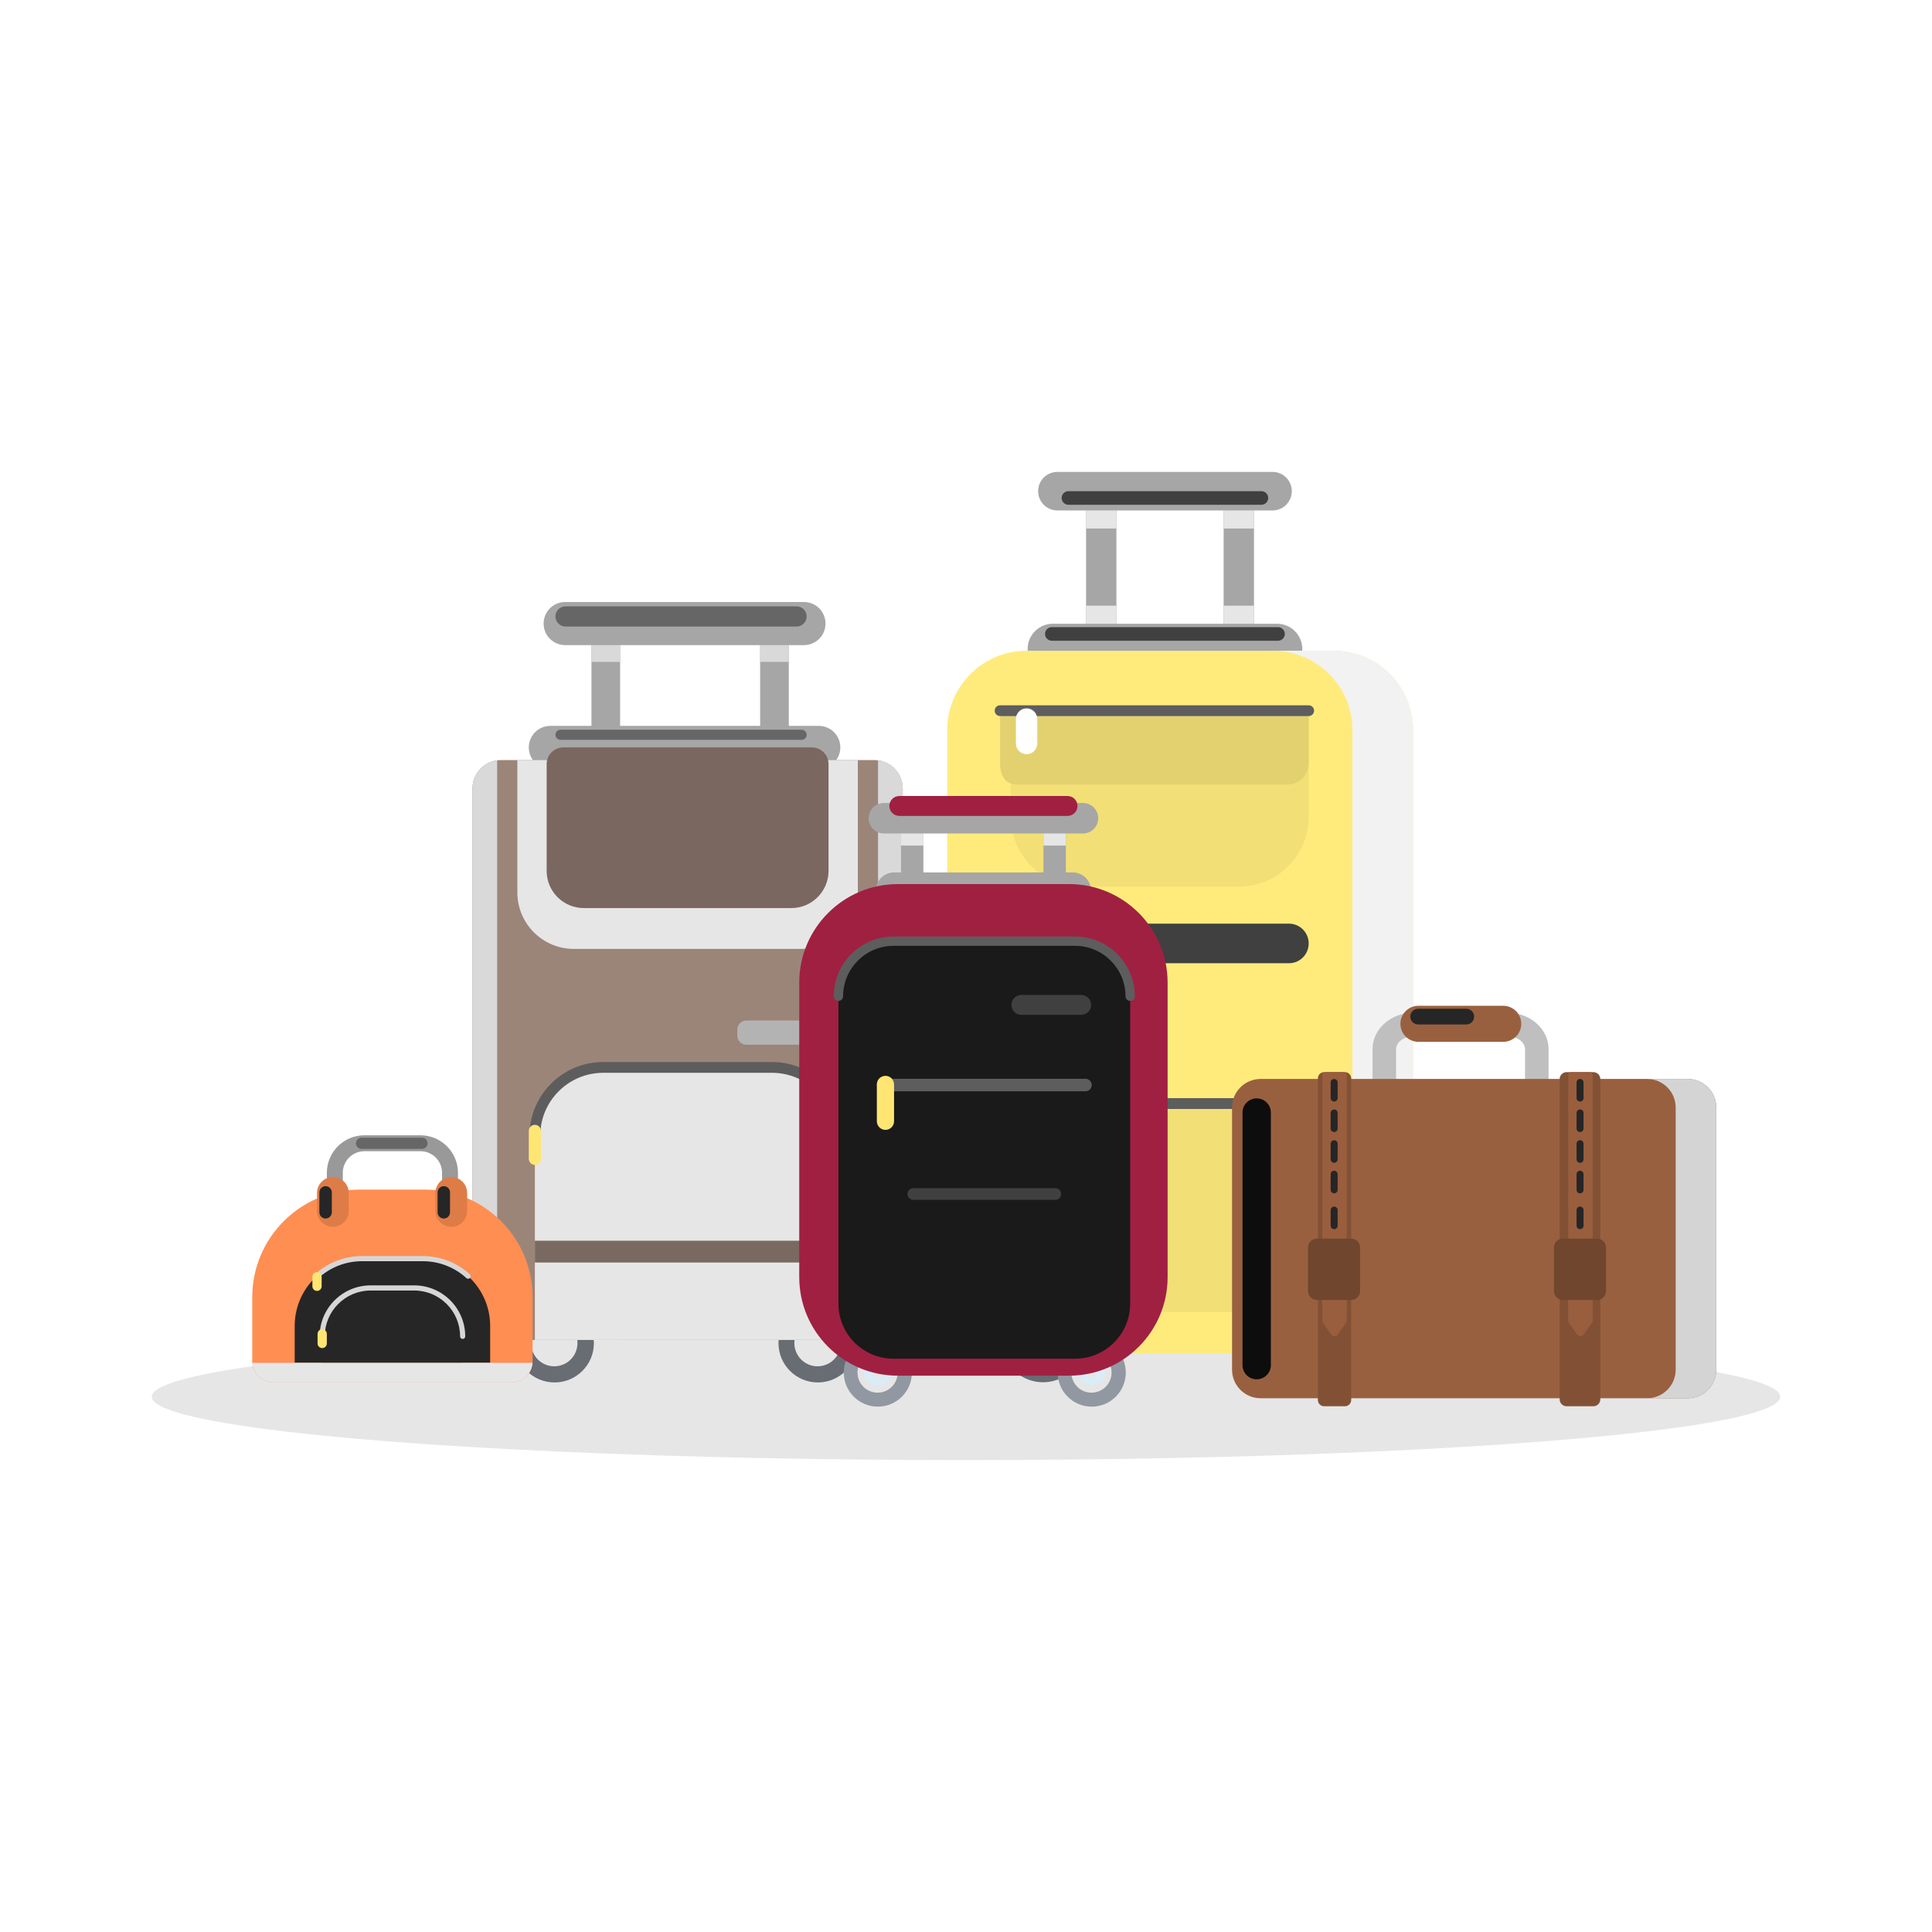 <?xml version="1.0" encoding="utf-8"?>
<!-- Generator: Adobe Illustrator 27.5.0, SVG Export Plug-In . SVG Version: 6.00 Build 0)  -->
<svg version="1.1" id="Layer_1" xmlns="http://www.w3.org/2000/svg" xmlns:xlink="http://www.w3.org/1999/xlink" x="0px" y="0px"
	 viewBox="0 0 500 500" style="enable-background:new 0 0 500 500;" xml:space="preserve">
<rect style="fill:#FFFFFF;" width="500" height="500"/>
<g>
	<ellipse style="fill:#E6E6E6;" cx="250" cy="361.474" rx="210.725" ry="16.398"/>
	<g>
		<g>
			<g>
				<g>
					<path style="fill:#A6A6A6;" d="M330.495,174.503h-58.004c-3.611,0-6.539-2.928-6.539-6.539l0,0
						c0-3.611,2.928-6.539,6.539-6.539h58.004c3.611,0,6.539,2.927,6.539,6.539l0,0
						C337.034,171.576,334.106,174.503,330.495,174.503z"/>
				</g>
				<g>
					<path style="fill:#A6A6A6;" d="M329.332,132.102h-55.678c-2.754,0-4.987-2.233-4.987-4.987v0c0-2.754,2.233-4.987,4.987-4.987
						h55.678c2.754,0,4.987,2.233,4.987,4.987v0C334.318,129.869,332.086,132.102,329.332,132.102z"/>
				</g>
				<g>
					<path style="fill:#A6A6A6;" d="M288.924,129.171v44.496c0,2.168-1.757,3.925-3.925,3.925l0,0c-2.168,0-3.925-1.757-3.925-3.925
						v-44.496c0-2.168,1.757-3.925,3.925-3.925l0,0C287.167,125.245,288.924,127.003,288.924,129.171z"/>
				</g>
				<g>
					<path style="fill:#A6A6A6;" d="M324.527,129.171v44.496c0,2.168-1.758,3.925-3.925,3.925l0,0c-2.168,0-3.926-1.757-3.926-3.925
						v-44.496c0-2.168,1.758-3.925,3.926-3.925l0,0C322.77,125.245,324.527,127.003,324.527,129.171z"/>
				</g>
				<g>
					<g>
						
							<ellipse transform="matrix(0.973 -0.231 0.231 0.973 -72.801 71.663)" style="fill:#686C73;" cx="269.877" cy="346.974" rx="10.801" ry="10.801"/>
					</g>
					<g>
						<circle style="fill:#E6E6E6;" cx="269.801" cy="346.974" r="6.369"/>
					</g>
				</g>
				<g>
					<g>
						
							<ellipse transform="matrix(0.973 -0.231 0.231 0.973 -70.941 87.564)" style="fill:#686C73;" cx="338.766" cy="346.974" rx="10.801" ry="10.801"/>
					</g>
					<g>
						<circle style="fill:#E6E6E6;" cx="338.689" cy="346.974" r="6.369"/>
					</g>
				</g>
				<g>
					<path style="fill:#FFEB7C;" d="M345.163,350.217h-79.489c-11.341,0-20.534-9.193-20.534-20.534v-140.73
						c0-11.341,9.194-20.534,20.534-20.534h79.489c11.341,0,20.534,9.193,20.534,20.534v140.73
						C365.697,341.024,356.504,350.217,345.163,350.217z"/>
				</g>
				<g>
					<path style="fill:#F2F2F2;" d="M345.163,168.419h-15.689c11.341,0,20.534,9.193,20.534,20.534v140.73
						c0,11.341-9.194,20.534-20.534,20.534h15.689c11.341,0,20.534-9.193,20.534-20.534v-140.73
						C365.697,177.612,356.504,168.419,345.163,168.419z"/>
				</g>
				<g>
					<path style="fill:#F2DF76;" d="M332.914,285.602h-66.641c-4.22,0-7.64,3.421-7.64,7.64v38.661c0,4.219,3.421,7.64,7.64,7.64
						h66.641c4.22,0,7.64-3.421,7.64-7.64v-38.661C340.554,289.023,337.133,285.602,332.914,285.602z"/>
				</g>
				<g>
					<path style="fill:#404040;" d="M333.564,249.286h-69.363c-2.83,0-5.125-2.294-5.125-5.125l0,0c0-2.83,2.294-5.124,5.125-5.124
						h69.363c2.83,0,5.125,2.294,5.125,5.124l0,0C338.689,246.992,336.395,249.286,333.564,249.286z"/>
				</g>
				<g>
					<path style="fill:#F2DF76;" d="M338.689,183.923h-77.085v27.433c0,10.011,8.115,18.126,18.126,18.126h40.833
						c10.011,0,18.126-8.115,18.126-18.126V183.923z"/>
				</g>
				<g>
					<path style="fill:#E3D16F;" d="M333.174,203.032h-70.045c-3.046,0-4.308-2.469-4.308-5.515v-13.594h79.868v13.594
						C338.689,200.563,336.22,203.032,333.174,203.032z"/>
				</g>
				<g>
					<path style="fill:#5D5D5D;" d="M338.689,185.317h-79.868c-0.77,0-1.394-0.624-1.394-1.394c0-0.77,0.624-1.394,1.394-1.394
						h79.868c0.771,0,1.395,0.624,1.395,1.394C340.084,184.693,339.46,185.317,338.689,185.317z"/>
				</g>
				<g>
					<path style="fill:#5D5D5D;" d="M335.209,286.996h-69.702c-0.77,0-1.394-0.624-1.394-1.395s0.624-1.395,1.394-1.395h69.702
						c0.77,0,1.395,0.624,1.395,1.395S335.979,286.996,335.209,286.996z"/>
				</g>
				<g>
					<path style="fill:#FFFFFF;" d="M265.677,195.187L265.677,195.187c-1.527,0-2.766-1.238-2.766-2.766v-6.336
						c0-1.527,1.238-2.766,2.766-2.766l0,0c1.527,0,2.766,1.238,2.766,2.766v6.336C268.443,193.949,267.205,195.187,265.677,195.187
						z"/>
				</g>
				<g>
					<path style="fill:#FFFFFF;" d="M270.428,297.017L270.428,297.017c-1.777,0-3.217-1.44-3.217-3.217v-7.37
						c0-1.777,1.44-3.217,3.217-3.217l0,0c1.777,0,3.217,1.44,3.217,3.217v7.37C273.645,295.577,272.205,297.017,270.428,297.017z"
						/>
				</g>
				<g>
					<rect x="281.073" y="132.102" style="fill:#E6E6E6;" width="7.851" height="4.678"/>
				</g>
				<g>
					<rect x="316.676" y="132.102" style="fill:#E6E6E6;" width="7.851" height="4.678"/>
				</g>
				<g>
					<rect x="281.073" y="156.747" style="fill:#E6E6E6;" width="7.851" height="4.678"/>
				</g>
				<g>
					<rect x="316.676" y="156.747" style="fill:#E6E6E6;" width="7.851" height="4.678"/>
				</g>
				<g>
					<path style="fill:#404040;" d="M330.748,165.82h-58.536c-0.972,0-1.76-0.788-1.76-1.76l0,0c0-0.972,0.788-1.76,1.76-1.76
						h58.536c0.972,0,1.76,0.788,1.76,1.76l0,0C332.508,165.032,331.72,165.82,330.748,165.82z"/>
				</g>
				<g>
					<path style="fill:#404040;" d="M326.448,130.635h-49.937c-0.972,0-1.76-0.788-1.76-1.76l0,0c0-0.972,0.788-1.76,1.76-1.76
						h49.937c0.972,0,1.76,0.788,1.76,1.76l0,0C328.209,129.847,327.421,130.635,326.448,130.635z"/>
				</g>
			</g>
			<g>
				<g>
					<g>
						<circle style="fill:#686C73;" cx="143.518" cy="347.592" r="10.183"/>
					</g>
					<g>
						<circle style="fill:#E6E6E6;" cx="143.446" cy="347.592" r="6.005"/>
					</g>
				</g>
				<g>
					<g>
						<circle style="fill:#686C73;" cx="211.655" cy="347.592" r="10.183"/>
					</g>
					<g>
						<circle style="fill:#E6E6E6;" cx="211.583" cy="347.592" r="6.005"/>
					</g>
				</g>
				<g>
					<path style="fill:#A6A6A6;" d="M208.064,166.956h-61.798c-3.08,0-5.577-2.497-5.577-5.577l0,0c0-3.08,2.497-5.577,5.577-5.577
						h61.798c3.08,0,5.577,2.497,5.577,5.577l0,0C213.641,164.459,211.144,166.956,208.064,166.956z"/>
				</g>
				<g>
					<path style="fill:#A6A6A6;" d="M160.482,160.398v42.624c0,2.048-1.66,3.708-3.708,3.708l0,0c-2.048,0-3.708-1.66-3.708-3.708
						v-42.624c0-2.048,1.66-3.708,3.708-3.708l0,0C158.822,156.69,160.482,158.35,160.482,160.398z"/>
				</g>
				<g>
					<path style="fill:#A6A6A6;" d="M204.142,160.398v42.624c0,2.048-1.66,3.708-3.708,3.708l0,0c-2.048,0-3.708-1.66-3.708-3.708
						v-42.624c0-2.048,1.66-3.708,3.708-3.708l0,0C202.482,156.69,204.142,158.35,204.142,160.398z"/>
				</g>
				<g>
					<g>
						<path style="fill:#A6A6A6;" d="M211.898,199.009h-69.467c-3.08,0-5.577-2.497-5.577-5.577l0,0c0-3.08,2.497-5.577,5.577-5.577
							h69.467c3.08,0,5.577,2.497,5.577,5.577l0,0C217.475,196.512,214.979,199.009,211.898,199.009z"/>
					</g>
					<g>
						<path style="fill:#666666;" d="M207.454,191.468h-62.396c-0.722,0-1.307-0.585-1.307-1.307l0,0
							c0-0.722,0.585-1.307,1.307-1.307h62.396c0.722,0,1.307,0.585,1.307,1.307l0,0
							C208.761,190.883,208.176,191.468,207.454,191.468z"/>
					</g>
				</g>
				<g>
					<path style="fill:#9B8579;" d="M226.228,346.778h-96.557c-4.086,0-7.398-3.312-7.398-7.398V204.1
						c0-4.086,3.312-7.398,7.398-7.398h96.557c4.086,0,7.398,3.312,7.398,7.398V339.38
						C233.626,343.466,230.314,346.778,226.228,346.778z"/>
				</g>
				<g>
					<path style="fill:#E6E6E6;" d="M217.475,346.778h-79.052v-52.86c0-9.759,7.911-17.67,17.67-17.67h43.713
						c9.759,0,17.67,7.911,17.67,17.67V346.778z"/>
				</g>
				<g>
					<path style="fill:#5D5D5D;" d="M217.475,295.313c-0.77,0-1.394-0.624-1.394-1.395c0-8.975-7.301-16.275-16.275-16.275h-43.713
						c-8.974,0-16.275,7.301-16.275,16.275c0,0.771-0.624,1.395-1.394,1.395c-0.77,0-1.394-0.624-1.394-1.395
						c0-10.512,8.552-19.065,19.064-19.065h43.713c10.512,0,19.064,8.552,19.064,19.065
						C218.869,294.689,218.245,295.313,217.475,295.313z"/>
				</g>
				<g>
					<rect x="138.423" y="321.1" style="fill:#7A6960;" width="79.052" height="5.635"/>
				</g>
				<g>
					<path style="fill:#D9D9D9;" d="M227.236,196.779v149.923c3.608-0.493,6.391-3.578,6.391-7.322V204.1
						C233.626,200.357,230.844,197.271,227.236,196.779z"/>
				</g>
				<g>
					<path style="fill:#D9D9D9;" d="M128.663,196.779v149.923c-3.608-0.493-6.391-3.578-6.391-7.322V204.1
						C122.272,200.357,125.055,197.271,128.663,196.779z"/>
				</g>
				<g>
					<path style="fill:#E6E6E6;" d="M207.396,245.573h-58.893c-8.07,0-14.611-6.542-14.611-14.611v-34.26h88.115v34.26
						C222.007,239.032,215.465,245.573,207.396,245.573z"/>
				</g>
				<g>
					<path style="fill:#FFE673;" d="M138.423,301.472L138.423,301.472c-0.867,0-1.569-0.702-1.569-1.569v-7.232
						c0-0.866,0.702-1.569,1.569-1.569l0,0c0.867,0,1.569,0.702,1.569,1.569v7.232C139.992,300.77,139.29,301.472,138.423,301.472z"
						/>
				</g>
				<g>
					<path style="fill:#B3B3B3;" d="M215.096,270.38h-21.908c-1.314,0-2.379-1.065-2.379-2.379v-1.515
						c0-1.314,1.065-2.379,2.379-2.379h21.908c1.314,0,2.379,1.065,2.379,2.379V268C217.475,269.314,216.41,270.38,215.096,270.38z"
						/>
				</g>
				<g>
					<path style="fill:#666666;" d="M206.147,162.146h-59.782c-1.444,0-2.614-1.171-2.614-2.614l0,0
						c0-1.444,1.171-2.614,2.614-2.614h59.782c1.444,0,2.614,1.171,2.614,2.614l0,0C208.761,160.976,207.59,162.146,206.147,162.146
						z"/>
				</g>
				<g>
					<rect x="153.067" y="166.956" style="fill:#D9D9D9;" width="7.415" height="4.34"/>
				</g>
				<g>
					<rect x="196.727" y="166.956" style="fill:#D9D9D9;" width="7.415" height="4.34"/>
				</g>
				<g>
					<path style="fill:#7A6760;" d="M204.792,235.008h-53.684c-5.321,0-9.634-4.313-9.634-9.634v-27.624
						c0-2.386,1.934-4.319,4.32-4.319h64.314c2.385,0,4.319,1.934,4.319,4.319v27.624
						C214.426,230.695,210.112,235.008,204.792,235.008z"/>
				</g>
			</g>
			<g>
				<g>
					<g>
						<g>
							<circle style="fill:#9298A1;" cx="282.539" cy="355.223" r="8.814"/>
						</g>
						<g>
							<circle style="fill:#E6E6E6;" cx="282.477" cy="355.223" r="5.198"/>
						</g>
					</g>
					<g>
						<path style="fill:#DAECF6;" d="M286.17,354.853l0.073-10.202c0.015-2.025-1.615-3.678-3.641-3.693l0,0
							c-2.025-0.014-3.678,1.615-3.693,3.641l-0.073,10.202c-0.014,2.025,1.615,3.678,3.641,3.693l0,0
							C284.502,358.509,286.155,356.879,286.17,354.853z"/>
					</g>
					<g>
						<path style="fill:#E6E6E6;" d="M282.477,356.485L282.477,356.485c0.691,0,1.252-0.56,1.252-1.252v-0.02
							c0-0.691-0.561-1.252-1.252-1.252l0,0c-0.691,0-1.252,0.56-1.252,1.252v0.02C281.225,355.924,281.786,356.485,282.477,356.485
							z"/>
					</g>
				</g>
				<g>
					<g>
						<circle style="fill:#9298A1;" cx="227.184" cy="355.223" r="8.814"/>
					</g>
					<g>
						<circle style="fill:#E6E6E6;" cx="227.121" cy="355.223" r="5.198"/>
					</g>
					<g>
						<path style="fill:#DAECF6;" d="M230.814,354.853l0.073-10.202c0.014-2.025-1.615-3.678-3.641-3.693l0,0
							c-2.025-0.014-3.678,1.615-3.693,3.641l-0.073,10.202c-0.014,2.025,1.616,3.678,3.641,3.693h0
							C229.146,358.509,230.8,356.879,230.814,354.853z"/>
					</g>
					<g>
						<path style="fill:#E6E6E6;" d="M227.121,356.485L227.121,356.485c0.691,0,1.252-0.56,1.252-1.252v-0.02
							c0-0.691-0.56-1.252-1.252-1.252l0,0c-0.691,0-1.252,0.56-1.252,1.252v0.02C225.87,355.924,226.43,356.485,227.121,356.485z"
							/>
					</g>
				</g>
				<g>
					<g>
						<rect x="233.181" y="208.121" style="fill:#A6A6A6;" width="5.79" height="20.681"/>
					</g>
					<g>
						<rect x="270.049" y="208.121" style="fill:#A6A6A6;" width="5.79" height="20.681"/>
					</g>
				</g>
				<g>
					<path style="fill:#A6A6A6;" d="M277.604,235.348h-46.187c-2.642,0-4.783-2.142-4.783-4.783v0c0-2.642,2.142-4.783,4.783-4.783
						h46.187c2.642,0,4.783,2.142,4.783,4.783v0C282.388,233.206,280.246,235.348,277.604,235.348z"/>
				</g>
				<g>
					<path style="fill:#A6A6A6;" d="M280.273,215.703h-51.526c-2.178,0-3.944-1.766-3.944-3.944l0,0
						c0-2.178,1.766-3.944,3.944-3.944h51.526c2.178,0,3.944,1.766,3.944,3.944l0,0
						C284.218,213.937,282.452,215.703,280.273,215.703z"/>
				</g>
				<g>
					<path style="fill:#A02042;" d="M276.665,356.022h-44.309c-14.089,0-25.511-11.422-25.511-25.511v-76.198
						c0-14.089,11.422-25.511,25.511-25.511h44.309c14.089,0,25.511,11.422,25.511,25.511v76.198
						C302.176,344.601,290.754,356.022,276.665,356.022z"/>
				</g>
				<g>
					<path style="fill:#1A1A1A;" d="M278.226,351.633h-46.98c-7.875,0-14.259-6.384-14.259-14.259v-79.542
						c0-7.875,6.384-14.259,14.259-14.259h46.98c7.875,0,14.259,6.384,14.259,14.259v79.542
						C292.486,345.249,286.101,351.633,278.226,351.633z"/>
				</g>
				<g>
					<path style="fill:#5D5D5D;" d="M292.486,259.038c-0.666,0-1.207-0.541-1.207-1.207c0-7.196-5.855-13.052-13.053-13.052h-46.98
						c-7.197,0-13.052,5.855-13.052,13.052c0,0.666-0.541,1.207-1.207,1.207c-0.666,0-1.207-0.541-1.207-1.207
						c0-8.528,6.938-15.465,15.466-15.465h46.98c8.528,0,15.466,6.937,15.466,15.465
						C293.692,258.497,293.152,259.038,292.486,259.038z"/>
				</g>
				<g>
					<path style="fill:#1A1A1A;" d="M275.863,349.001H233.61c-4.299,0-7.785-3.485-7.785-7.785v-28.964
						c0-4.299,3.485-7.785,7.785-7.785h42.253c4.299,0,7.784,3.485,7.784,7.785v28.964
						C283.647,345.516,280.162,349.001,275.863,349.001z"/>
				</g>
				<g>
					<path style="fill:#1A1A1A;" d="M269.265,345.668h-29.057c-2.957,0-5.353-2.397-5.353-5.353v-19.918
						c0-2.957,2.397-5.353,5.353-5.353h29.057c2.957,0,5.353,2.397,5.353,5.353v19.918
						C274.618,343.271,272.221,345.668,269.265,345.668z"/>
				</g>
				<g>
					<path style="fill:#5D5D5D;" d="M280.917,282.426h-52.365c-0.896,0-1.622-0.726-1.622-1.622l0,0
						c0-0.896,0.726-1.622,1.622-1.622h52.365c0.896,0,1.622,0.726,1.622,1.622l0,0C282.539,281.7,281.813,282.426,280.917,282.426z
						"/>
				</g>
				<g>
					<path style="fill:#FFE673;" d="M229.153,292.412L229.153,292.412c-1.228,0-2.224-0.996-2.224-2.224v-9.539
						c0-1.228,0.996-2.224,2.224-2.224l0,0c1.228,0,2.224,0.996,2.224,2.224v9.539C231.377,291.417,230.382,292.412,229.153,292.412
						z"/>
				</g>
				<g>
					<path style="fill:#404040;" d="M279.814,262.642h-15.496c-1.421,0-2.573-1.152-2.573-2.573l0,0
						c0-1.421,1.152-2.573,2.573-2.573h15.496c1.421,0,2.574,1.152,2.574,2.573l0,0C282.388,261.49,281.235,262.642,279.814,262.642
						z"/>
				</g>
				<g>
					<rect x="233.181" y="215.703" style="fill:#E6E6E6;" width="5.79" height="3.126"/>
				</g>
				<g>
					<rect x="270.049" y="215.703" style="fill:#E6E6E6;" width="5.79" height="3.126"/>
				</g>
				<g>
					<path style="fill:#404040;" d="M273.107,310.511h-36.742c-0.834,0-1.511-0.676-1.511-1.51l0,0c0-0.834,0.676-1.511,1.511-1.511
						h36.742c0.834,0,1.51,0.676,1.51,1.511l0,0C274.618,309.835,273.942,310.511,273.107,310.511z"/>
				</g>
				<g>
					<path style="fill:#A02042;" d="M276.284,211.156h-43.546c-1.422,0-2.575-1.153-2.575-2.575l0,0
						c0-1.422,1.153-2.575,2.575-2.575h43.546c1.422,0,2.575,1.153,2.575,2.575l0,0
						C278.859,210.003,277.706,211.156,276.284,211.156z"/>
				</g>
			</g>
		</g>
		<g>
			<g>
				<path style="fill:#BFBFBF;" d="M400.773,282.816h-6.093v-11.298c0-1.813-2.075-3.344-4.529-3.344h-24.317
					c-2.455,0-4.53,1.531-4.53,3.344v11.298h-6.093v-11.298c0-5.204,4.765-9.437,10.623-9.437h24.317
					c5.857,0,10.622,4.233,10.622,9.437V282.816z"/>
			</g>
			<g>
				<path style="fill:#99603F;" d="M326.245,279.233h110.531c4.083,0,7.392,3.31,7.392,7.392v67.848c0,4.083-3.31,7.392-7.392,7.392
					H326.245c-4.083,0-7.392-3.31-7.392-7.392v-67.848C318.853,282.542,322.162,279.233,326.245,279.233z"/>
			</g>
			<g>
				<path style="fill:#D4D4D4;" d="M436.775,279.233h-10.502c4.083,0,7.392,3.31,7.392,7.392v67.848c0,4.083-3.31,7.392-7.392,7.392
					h10.502c4.083,0,7.392-3.31,7.392-7.392v-67.848C444.168,282.542,440.858,279.233,436.775,279.233z"/>
			</g>
			<g>
				<path style="fill:#825135;" d="M348.064,363.936h-5.374c-0.898,0-1.625-0.728-1.625-1.625v-83.214
					c0-0.898,0.728-1.625,1.625-1.625h5.374c0.898,0,1.625,0.728,1.625,1.625v83.214
					C349.69,363.208,348.962,363.936,348.064,363.936z"/>
			</g>
			<g>
				<path style="fill:#825135;" d="M412.366,363.936h-6.934c-0.992,0-1.796-0.804-1.796-1.796v-82.874
					c0-0.992,0.804-1.796,1.796-1.796h6.934c0.992,0,1.796,0.804,1.796,1.796v82.874
					C414.161,363.132,413.357,363.936,412.366,363.936z"/>
			</g>
			<g>
				<path style="fill:#0D0D0D;" d="M325.227,356.966L325.227,356.966c-2.027,0-3.67-1.643-3.67-3.67v-65.368
					c0-2.027,1.643-3.67,3.67-3.67l0,0c2.027,0,3.67,1.643,3.67,3.67v65.368C328.897,355.322,327.254,356.966,325.227,356.966z"/>
			</g>
			<g>
				<path style="fill:#99603F;" d="M389.034,269.624h-21.945c-2.575,0-4.662-2.088-4.662-4.663l0,0c0-2.575,2.087-4.663,4.662-4.663
					h21.945c2.575,0,4.663,2.087,4.663,4.663l0,0C393.696,267.536,391.609,269.624,389.034,269.624z"/>
			</g>
			<g>
				<path style="fill:#262626;" d="M379.479,265.129h-12.464c-1.122,0-2.031-0.909-2.031-2.031l0,0c0-1.122,0.909-2.031,2.031-2.031
					h12.464c1.122,0,2.031,0.909,2.031,2.031l0,0C381.51,264.22,380.601,265.129,379.479,265.129z"/>
			</g>
			<g>
				<path style="fill:#0D0D0D;" d="M342.219,332.21L342.219,332.21c-1.191,0-2.156-0.965-2.156-2.156v-6.029
					c0-1.191,0.965-2.156,2.156-2.156l0,0c1.191,0,2.156,0.965,2.156,2.156v6.029C344.375,331.245,343.41,332.21,342.219,332.21z"/>
			</g>
			<g>
				<g>
					<g>
						<path style="fill:#995E3E;" d="M348.347,342.296l-2.091,3.029c-0.425,0.615-1.336,0.618-1.765,0.005l-2.08-2.973
							c-0.125-0.179-0.192-0.392-0.192-0.61v-7.112h6.317v7.057C348.536,341.907,348.47,342.118,348.347,342.296z"/>
					</g>
					<g>
						<path style="fill:#995E3E;" d="M347.824,277.472h-4.893c-0.393,0-0.712,0.319-0.712,0.712v59.686
							c0,0.393,0.319,0.712,0.712,0.712h4.893c0.393,0,0.712-0.319,0.712-0.712v-59.686
							C348.536,277.79,348.217,277.472,347.824,277.472z"/>
					</g>
					<g>
						<path style="fill:#70462E;" d="M349.69,336.429h-8.863c-1.275,0-2.309-1.034-2.309-2.309v-11.263
							c0-1.275,1.034-2.309,2.309-2.309h8.863c1.275,0,2.309,1.034,2.309,2.309v11.263
							C351.998,335.396,350.965,336.429,349.69,336.429z"/>
					</g>
				</g>
				<g>
					<g>
						<path style="fill:#262626;" d="M345.278,285.077L345.278,285.077c-0.499,0-0.903-0.404-0.903-0.903v-4.038
							c0-0.499,0.404-0.903,0.903-0.903l0,0c0.499,0,0.903,0.404,0.903,0.903v4.038
							C346.182,284.673,345.777,285.077,345.278,285.077z"/>
					</g>
					<g>
						<path style="fill:#262626;" d="M345.278,292.971L345.278,292.971c-0.499,0-0.903-0.404-0.903-0.903v-4.038
							c0-0.499,0.404-0.903,0.903-0.903l0,0c0.499,0,0.903,0.404,0.903,0.903v4.038
							C346.182,292.567,345.777,292.971,345.278,292.971z"/>
					</g>
					<g>
						<path style="fill:#262626;" d="M345.278,300.934L345.278,300.934c-0.499,0-0.903-0.404-0.903-0.903v-4.038
							c0-0.499,0.404-0.903,0.903-0.903l0,0c0.499,0,0.903,0.404,0.903,0.903v4.038C346.182,300.53,345.777,300.934,345.278,300.934
							z"/>
					</g>
					<g>
						<path style="fill:#262626;" d="M345.278,308.828L345.278,308.828c-0.499,0-0.903-0.404-0.903-0.903v-4.038
							c0-0.499,0.404-0.903,0.903-0.903l0,0c0.499,0,0.903,0.404,0.903,0.903v4.038
							C346.182,308.424,345.777,308.828,345.278,308.828z"/>
					</g>
					<g>
						<path style="fill:#262626;" d="M345.278,318.107L345.278,318.107c-0.499,0-0.903-0.404-0.903-0.903v-4.038
							c0-0.499,0.404-0.903,0.903-0.903l0,0c0.499,0,0.903,0.404,0.903,0.903v4.038
							C346.182,317.703,345.777,318.107,345.278,318.107z"/>
					</g>
				</g>
			</g>
			<g>
				<g>
					<g>
						<path style="fill:#995E3E;" d="M411.988,342.296l-2.091,3.029c-0.425,0.615-1.336,0.618-1.765,0.005l-2.08-2.973
							c-0.125-0.179-0.192-0.392-0.192-0.61v-7.112h6.317v7.057C412.176,341.907,412.111,342.118,411.988,342.296z"/>
					</g>
					<g>
						<path style="fill:#995E3E;" d="M411.464,277.472h-4.893c-0.393,0-0.712,0.319-0.712,0.712v59.686
							c0,0.393,0.319,0.712,0.712,0.712h4.893c0.393,0,0.712-0.319,0.712-0.712v-59.686
							C412.176,277.79,411.858,277.472,411.464,277.472z"/>
					</g>
					<g>
						<path style="fill:#70462E;" d="M413.33,336.429h-8.863c-1.275,0-2.309-1.034-2.309-2.309v-11.263
							c0-1.275,1.034-2.309,2.309-2.309h8.863c1.275,0,2.309,1.034,2.309,2.309v11.263
							C415.639,335.396,414.605,336.429,413.33,336.429z"/>
					</g>
				</g>
				<g>
					<g>
						<path style="fill:#262626;" d="M408.919,285.077L408.919,285.077c-0.499,0-0.903-0.404-0.903-0.903v-4.038
							c0-0.499,0.404-0.903,0.903-0.903l0,0c0.499,0,0.903,0.404,0.903,0.903v4.038
							C409.822,284.673,409.418,285.077,408.919,285.077z"/>
					</g>
					<g>
						<path style="fill:#262626;" d="M408.919,292.971L408.919,292.971c-0.499,0-0.903-0.404-0.903-0.903v-4.038
							c0-0.499,0.404-0.903,0.903-0.903l0,0c0.499,0,0.903,0.404,0.903,0.903v4.038
							C409.822,292.567,409.418,292.971,408.919,292.971z"/>
					</g>
					<g>
						<path style="fill:#262626;" d="M408.919,300.934L408.919,300.934c-0.499,0-0.903-0.404-0.903-0.903v-4.038
							c0-0.499,0.404-0.903,0.903-0.903l0,0c0.499,0,0.903,0.404,0.903,0.903v4.038C409.822,300.53,409.418,300.934,408.919,300.934
							z"/>
					</g>
					<g>
						<path style="fill:#262626;" d="M408.919,308.828L408.919,308.828c-0.499,0-0.903-0.404-0.903-0.903v-4.038
							c0-0.499,0.404-0.903,0.903-0.903l0,0c0.499,0,0.903,0.404,0.903,0.903v4.038
							C409.822,308.424,409.418,308.828,408.919,308.828z"/>
					</g>
					<g>
						<path style="fill:#262626;" d="M408.919,318.107L408.919,318.107c-0.499,0-0.903-0.404-0.903-0.903v-4.038
							c0-0.499,0.404-0.903,0.903-0.903l0,0c0.499,0,0.903,0.404,0.903,0.903v4.038
							C409.822,317.703,409.418,318.107,408.919,318.107z"/>
					</g>
				</g>
			</g>
		</g>
		<g>
			<g>
				<path style="fill:#999999;" d="M118.527,310.52h-4.122v-6.995c0-3.082-2.508-5.59-5.59-5.59H94.303
					c-3.082,0-5.59,2.508-5.59,5.59v6.995h-4.122v-6.995c0-5.355,4.356-9.712,9.712-9.712h14.512c5.355,0,9.712,4.357,9.712,9.712
					V310.52z"/>
			</g>
			<g>
				<path style="fill:#FF8E52;" d="M109.97,307.869H93.148c-15.39,0-27.867,12.476-27.867,27.866v16.593
					c0,3.007,2.438,5.445,5.446,5.445h61.664c3.007,0,5.445-2.438,5.445-5.445v-16.593
					C137.837,320.345,125.36,307.869,109.97,307.869z"/>
			</g>
			<g>
				<path style="fill:#262626;" d="M109.418,325.734H93.701c-9.63,0-17.437,7.807-17.437,17.437v9.52h50.591v-9.52
					C126.855,333.541,119.048,325.734,109.418,325.734z"/>
			</g>
			<g>
				<path style="fill:#D6D6D6;" d="M81.805,331.086c-0.178,0-0.356-0.07-0.487-0.211c-0.251-0.268-0.235-0.69,0.033-0.941
					c3.363-3.137,7.748-4.865,12.35-4.865h15.717c4.522,0,8.851,1.675,12.189,4.719c0.271,0.248,0.291,0.668,0.043,0.94
					c-0.249,0.271-0.67,0.291-0.94,0.043c-3.092-2.818-7.103-4.372-11.292-4.372H93.701c-4.263,0-8.326,1.601-11.441,4.509
					C82.131,331.027,81.968,331.086,81.805,331.086z"/>
			</g>
			<g>
				<path style="fill:#262626;" d="M107.206,333.322H95.913c-6.92,0-12.529,5.609-12.529,12.529v6.84h36.351v-6.84
					C119.735,338.931,114.125,333.322,107.206,333.322z"/>
			</g>
			<g>
				<path style="fill:#D6D6D6;" d="M119.735,346.516c-0.368,0-0.665-0.297-0.665-0.665c0-6.542-5.322-11.865-11.863-11.865H95.913
					c-6.542,0-11.865,5.322-11.865,11.865c0,0.368-0.298,0.665-0.665,0.665c-0.368,0-0.665-0.297-0.665-0.665
					c0-7.276,5.919-13.195,13.195-13.195h11.293c7.275,0,13.194,5.919,13.194,13.195C120.4,346.219,120.103,346.516,119.735,346.516
					z"/>
			</g>
			<g>
				<g>
					<path style="fill:#DE7C47;" d="M86.149,317.494L86.149,317.494c-2.267,0-4.105-1.838-4.105-4.105v-4.66
						c0-2.267,1.838-4.105,4.105-4.105l0,0c2.267,0,4.105,1.838,4.105,4.105v4.66C90.254,315.657,88.416,317.494,86.149,317.494z"/>
				</g>
				<g>
					<path style="fill:#DE7C47;" d="M116.796,317.494L116.796,317.494c-2.267,0-4.105-1.838-4.105-4.105v-4.66
						c0-2.267,1.838-4.105,4.105-4.105l0,0c2.267,0,4.105,1.838,4.105,4.105v4.66C120.901,315.657,119.063,317.494,116.796,317.494z
						"/>
				</g>
			</g>
			<g>
				<path style="fill:#E6E6E6;" d="M65.3,352.691c0.187,2.838,2.542,5.083,5.427,5.083h61.664c2.885,0,5.24-2.246,5.427-5.083H65.3z
					"/>
			</g>
			<g>
				<path style="fill:#FFE673;" d="M82.044,334.089L82.044,334.089c-0.661,0-1.197-0.536-1.197-1.197v-2.47
					c0-0.661,0.536-1.197,1.197-1.197l0,0c0.661,0,1.197,0.536,1.197,1.197v2.47C83.241,333.553,82.705,334.089,82.044,334.089z"/>
			</g>
			<g>
				<path style="fill:#FFE673;" d="M83.384,348.882L83.384,348.882c-0.661,0-1.197-0.536-1.197-1.197v-2.47
					c0-0.661,0.536-1.197,1.197-1.197l0,0c0.661,0,1.197,0.536,1.197,1.197v2.47C84.581,348.346,84.045,348.882,83.384,348.882z"/>
			</g>
			<g>
				<path style="fill:#262626;" d="M84.267,315.358L84.267,315.358c-0.888,0-1.609-0.72-1.609-1.609v-5.159
					c0-0.888,0.72-1.609,1.609-1.609l0,0c0.889,0,1.609,0.72,1.609,1.609v5.159C85.876,314.638,85.156,315.358,84.267,315.358z"/>
			</g>
			<g>
				<path style="fill:#262626;" d="M114.857,315.358L114.857,315.358c-0.888,0-1.609-0.72-1.609-1.609v-5.159
					c0-0.888,0.72-1.609,1.609-1.609l0,0c0.888,0,1.609,0.72,1.609,1.609v5.159C116.466,314.638,115.746,315.358,114.857,315.358z"
					/>
			</g>
			<g>
				<path style="fill:#666666;" d="M109.222,297.329H93.568c-0.797,0-1.442-0.646-1.442-1.442l0,0c0-0.797,0.646-1.442,1.442-1.442
					h15.654c0.797,0,1.442,0.646,1.442,1.442l0,0C110.665,296.684,110.019,297.329,109.222,297.329z"/>
			</g>
		</g>
	</g>
</g>
</svg>
